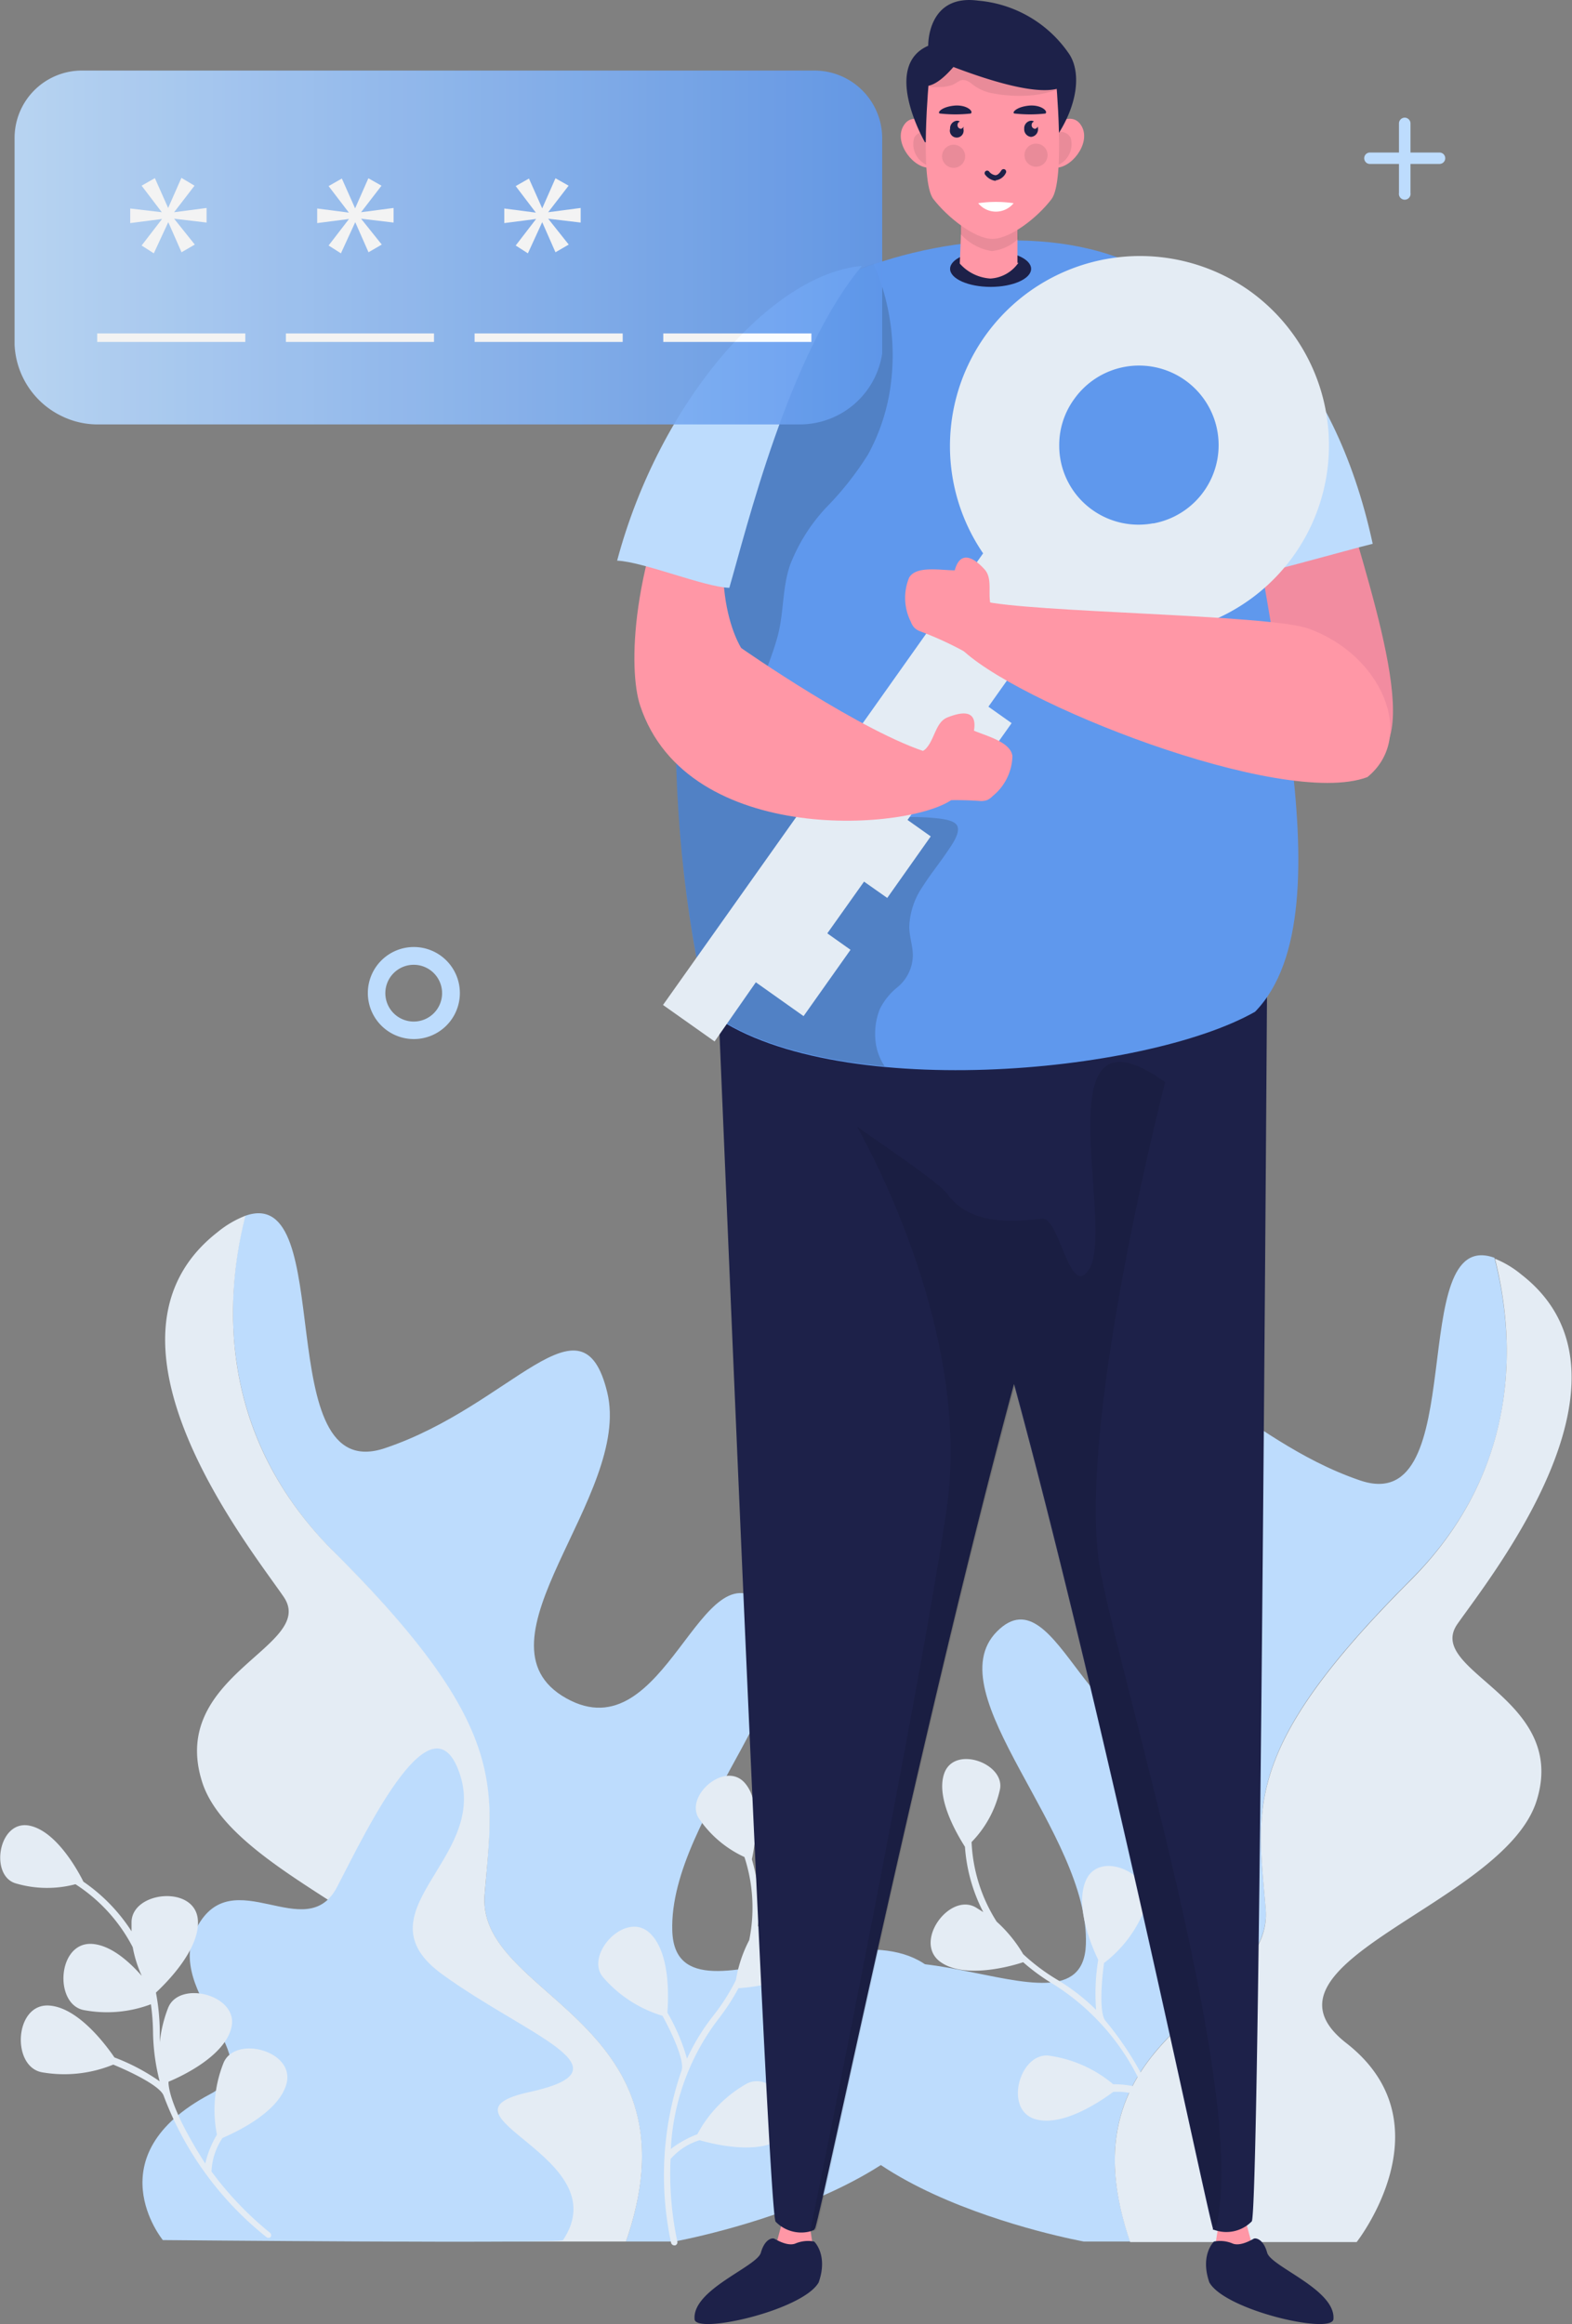 <svg xmlns="http://www.w3.org/2000/svg" xmlns:xlink="http://www.w3.org/1999/xlink" viewBox="0 0 118.55 175.24"><rect x="0" y="0" width="118.55" height="175.24" fill="#808080" stroke="none"/><defs><linearGradient id="baff25af-35bc-4502-afb0-a762d09b773e" x1="1.1" y1="18.64" x2="66.53" y2="18.64" gradientUnits="userSpaceOnUse"><stop offset="0" stop-color="#bddcfd"/><stop offset="1" stop-color="#5f98ed"/></linearGradient></defs><g style="isolation:isolate"><g id="e327ce16-6fdb-450e-a55d-f4a28d4479ed" data-name="Layer 2"><g id="bdf9892e-dd36-4530-b31c-883adfdae478" data-name="Layer 1"><path d="M25.17,117c13.33,13.33,12,17.88,11.38,25.85C35.91,150.62,53,152.19,47.21,169h3.65s24.38-4.39,21.46-16.75S51,154.37,50.7,145.59s11.86-19.67,7-24.55-7.47,11.22-15,7,5-15.28,3.09-23.08-7.16,1-16.75,4.22c-8.83,3-3.46-20.06-10.56-17.51C17,97.55,16.21,108,25.17,117Z" fill="#bddcfd"/><path d="M15.25,134.37c2.61,8.13,23.09,12.69,15,19S29.4,169,29.4,169H47.21c5.81-16.81-11.3-18.38-10.66-26.17.65-8,2-12.52-11.38-25.85-9-9-8.15-19.43-6.66-25.32a7.7,7.7,0,0,0-2.12,1.25c-10.24,8,2.44,23.74,5,27.48S12.65,126.24,15.25,134.37Z" fill="#e4ecf4"/><path d="M106.36,119.13c-12.78,12.78-11.53,17.14-10.91,24.78.61,7.47-15.79,9-10.22,25.09H81.74S58.36,164.79,61.16,153s20.42,2,20.73-6.39S70.51,127.7,75.19,123s7.17,10.75,14.34,6.69-4.83-14.64-3-22.12,6.85.93,16.05,4.05c8.47,2.87,3.32-19.24,10.12-16.79C114.17,100.5,115,110.53,106.36,119.13Z" fill="#bddcfd"/><path d="M115.87,135.8c-2.5,7.8-22.14,12.16-14.34,18.24s.78,15,.78,15H85.23c-5.57-16.12,10.83-17.62,10.22-25.09-.62-7.64-1.87-12,10.91-24.78,8.59-8.6,7.81-18.63,6.38-24.27a7.54,7.54,0,0,1,2,1.2c9.83,7.64-2.33,22.76-4.83,26.34S118.36,128,115.87,135.8Z" fill="#e4ecf4"/><path d="M49,145.74c1.54,1.45,1.42,4.79,1.33,6a15.22,15.22,0,0,1,1.48,3.47A16,16,0,0,1,53.77,152a15.17,15.17,0,0,0,1.73-2.72,9.94,9.94,0,0,1,1-3,12.25,12.25,0,0,0-.36-6.27,8.38,8.38,0,0,1-3.4-2.86c-1.2-1.69,1.95-4.47,3.45-2.7,1.37,1.61.64,5.14.51,5.73a12.78,12.78,0,0,1,.45,5.08c.13-.17.25-.34.4-.52,1.46-1.79,5.4.79,3.93,2.93-1.22,1.78-4.68,2.15-5.79,2.23a16.53,16.53,0,0,1-1.58,2.41,17.55,17.55,0,0,0-3.52,9.71,7.88,7.88,0,0,1,2-1.11,9.47,9.47,0,0,1,3.65-3.77c2-1.19,4.8,2.58,2.69,4.09-1.74,1.25-5.06.45-6.17.13a4.72,4.72,0,0,0-2.19,1.42l0,0a24.47,24.47,0,0,0,.51,6.22.24.24,0,0,1-.17.29h-.06a.26.26,0,0,1-.24-.19,24.23,24.23,0,0,1,.79-13v0c.24-.68-.65-2.68-1.44-4.12a9.53,9.53,0,0,1-4.44-2.86C44,147.46,47.14,144,49,145.74Z" fill="#e4ecf4"/><path d="M81.93,141.69c-.92,1.9.37,5,.89,6.07a15.82,15.82,0,0,0-.16,3.77,15.55,15.55,0,0,0-2.93-2.27,14.85,14.85,0,0,1-2.57-1.93,10.4,10.4,0,0,0-2-2.45,12.14,12.14,0,0,1-1.89-6A8.17,8.17,0,0,0,75.39,135c.53-2-3.4-3.48-4.18-1.3-.71,2,1.23,5,1.56,5.54a12.65,12.65,0,0,0,1.38,4.92l-.56-.35c-2-1.16-4.77,2.65-2.64,4.13,1.78,1.24,5.14.36,6.21,0a15.55,15.55,0,0,0,2.33,1.69,17.64,17.64,0,0,1,6.73,7.85,7.52,7.52,0,0,0-2.27-.34A9.56,9.56,0,0,0,79.2,155c-2.28-.4-3.58,4.12-1.07,4.79,2.07.55,4.89-1.38,5.82-2.07a4.66,4.66,0,0,1,2.55.55l0,0a23.91,23.91,0,0,1,1.72,6,.24.24,0,0,0,.27.21h.06a.24.24,0,0,0,.15-.26,24.26,24.26,0,0,0-5.33-11.86l0,0c-.46-.55-.33-2.73-.11-4.36a9.5,9.5,0,0,0,3.14-4.25C87.26,141.51,83.07,139.36,81.93,141.69Z" fill="#e4ecf4"/><path d="M42.46,168.89c-.19.28-30.18,0-30.18,0s-5.21-6.35,3.56-11c5-2.62-3.69-7.45-1-12.56s8.25,1.45,10.59-3.08,7.26-14.76,9.28-8.39-7.81,10.32-1.35,15,14.47,7.14,6.56,8.87S46.71,162.54,42.46,168.89Z" fill="#bddcfd"/><path d="M3.73,151.21c2.15.16,4.21,2.9,4.9,3.91a15.46,15.46,0,0,1,3.41,1.8,15.78,15.78,0,0,1-.5-3.75,16.56,16.56,0,0,0-.16-2.06,9.4,9.4,0,0,1-5,.45c-2.33-.37-2.08-5.17.57-5,1.41.1,2.77,1.31,3.74,2.41a9.22,9.22,0,0,1-.68-2.16,12.43,12.43,0,0,0-4.32-4.75A8.34,8.34,0,0,1,1.2,142c-2-.56-1.33-4.8,1-4.36,2.13.41,3.82,3.68,4.09,4.23a13.11,13.11,0,0,1,3.63,3.74c0-.21,0-.43,0-.67,0-2.36,4.79-2.84,5-.2.18,2.2-2.33,4.72-3.16,5.49a16.52,16.52,0,0,1,.29,2.93c0,.28,0,.55,0,.82a9.94,9.94,0,0,1,.61-2.55c.81-2.22,5.48-1,4.77,1.52-.56,2.05-3.56,3.52-4.72,4,0,0-.18,1.58,2.77,6.17a7.56,7.56,0,0,1,.88-2.18,9.57,9.57,0,0,1,.47-5.34c.81-2.21,5.47-1,4.77,1.52-.58,2.11-3.74,3.61-4.82,4.07a4.89,4.89,0,0,0-.83,2.53s0,0,0,0a25.14,25.14,0,0,0,4.4,4.61.24.24,0,0,1,.05.34l0,0a.24.24,0,0,1-.3,0A24.71,24.71,0,0,1,12.34,158s0,0,0,0c-.25-.69-2.25-1.7-3.8-2.34a9.76,9.76,0,0,1-5.37.58C.83,155.82,1.09,151,3.73,151.21Z" fill="#e4ecf4"/><path d="M91,38c3.51,5.35,7.84,22.15,12.83,19,3.55-2.22-1.63-15.62-3.08-22Z" fill="#f28ca0"/><path d="M103.52,41c-2.94-13.63-10.68-20.38-17.57-21-1.14-.1,4.28,16.49,6.7,23.74C93.5,43.78,102.11,41.33,103.52,41Z" fill="#bddcfd"/><path d="M84.62,51.6c-1.07-.56-4.35-1.18-4.81-2.3-.36-.9,0-2.1-.65-2.78s-2-.6-3-.57a3,3,0,0,0-2.63,1.48,3.93,3.93,0,0,0,.31,3.31,1.09,1.09,0,0,0,.75.69,24.59,24.59,0,0,1,4.51,1.9c.87.55,2.59,1,3.34,1.7C83.31,54.08,85,52.85,84.62,51.6Z" fill="#ffb092"/><polygon points="93.87 167.19 94.46 169.38 91.6 169.59 91.94 167.45 93.87 167.19" fill="#ff97a6"/><path d="M91.55,169a2.43,2.43,0,0,1,1.36.13c.6.29,1.53-.29,1.65-.35s.71,0,1,1.06,5.16,2.77,5,5c-.06,1.2-8.17-.64-9.36-2.76C90.48,170,91.55,169,91.55,169Z" fill="#1d2149"/><polygon points="59.08 167.19 58.49 169.38 61.34 169.59 61.01 167.45 59.08 167.19" fill="#ff97a6"/><path d="M61.4,169a2.46,2.46,0,0,0-1.37.13c-.6.29-1.52-.29-1.65-.35s-.7,0-1,1.06-5.16,2.77-5,5c0,1.2,8.17-.64,9.36-2.76C62.47,170,61.4,169,61.4,169Z" fill="#1d2149"/><path d="M54,71.76c1,23.73,3.95,95,4.49,95.74a2.69,2.69,0,0,0,2.5.76,2.89,2.89,0,0,0,.42-.15s0-.05.06-.1c.67-2.06,8.23-38.66,15-63.66,6.8,25,14.38,61.6,15,63.66,0,.05,0,.1,0,.1l.07,0a2.69,2.69,0,0,0,2.86-.63c.52-.69,1-69.36,1.17-95.74Z" fill="#1d2149"/><path d="M94.65,76.28c-8.34,4.74-32.12,6.91-41.25,0-3.61-14.72-3.49-35.15,2.06-49.69,7.4-9.74,36.74-14.79,38.35,5.92C94.54,45.61,102.11,68.63,94.65,76.28Z" fill="#5f98ed"/><path d="M66,78.08a5,5,0,0,1,.35-2,4.91,4.91,0,0,1,1.32-1.64,3.17,3.17,0,0,0,1.17-2.4c0-.74-.27-1.44-.27-2.18a5.7,5.7,0,0,1,1-3c.59-.94,1.3-1.8,1.92-2.73.28-.42,1-1.39.67-1.92-.22-.32-.79-.41-1.13-.47a16.84,16.84,0,0,0-2.24-.14c-1.53,0-3.06,0-4.58-.17-2.77-.27-6.4-1.11-7.34-4.13-1-3.23,1-6.38,1.79-9.39.46-1.76.33-3.59.92-5.31a13.43,13.43,0,0,1,2.72-4.33,23.47,23.47,0,0,0,3.16-4,15.06,15.06,0,0,0,1.65-4.82,17.16,17.16,0,0,0-1.24-9.57c-4.48,1.53-8.32,3.91-10.41,6.66-5.55,14.54-5.67,35-2.06,49.69,3.12,2.36,8,3.66,13.31,4.16A4.29,4.29,0,0,1,66,78.08Z" fill="#1a2326" opacity="0.2" style="mix-blend-mode:multiply"/><path d="M91.64,168.13l-.07,0s0-.05,0-.1c-.67-2.06-8.25-38.66-15-63.66-6.81,25-14.37,61.6-15,63.66,0,.05,0,.1-.06.1a2.89,2.89,0,0,1-.42.15c.44-2.12,8.25-40.47,10.29-54.44,2-13.53-6.27-28-6.75-28.91.48.41,6.14,4.14,6.83,5.11,1.7,2.34,4.93,2.1,7.1,1.84,1.36-.16,2.11,6.19,3.59,3.78,2-3.28-3.71-20.8,5.72-14.07-.13.51-7,27.12-4.8,37.28C85,128.45,94.29,158.82,91.64,168.13Z" opacity="0.1"/><path d="M77.76,20.27c0,.75-1.37,1.36-3.05,1.36s-3.06-.61-3.06-1.36,1.37-1.35,3.06-1.35S77.76,19.52,77.76,20.27Z" fill="#1d2149"/><path d="M79.51,9.4s1.43-1.11,2.09.17-.86,3.2-2.09,3.07Z" fill="#ff97a6"/><path d="M79.51,10.12a.82.82,0,0,1,1.23.27,1.72,1.72,0,0,1-1.23,2.15Z" fill="#231f20" opacity="0.1"/><path d="M70.18,9.4s-1.43-1.11-2.09.17.86,3.2,2.09,3.07Z" fill="#ff97a6"/><path d="M70.18,12.54a1.73,1.73,0,0,1-1.24-2.15.83.83,0,0,1,1.24-.27Z" fill="#231f20" opacity="0.1"/><path d="M80.58,4c.87,1.21.83,3.47-.66,5.92s-10.17.8-10.17.8S66.45,5,70,3.45c0,0-.1-3.93,3.78-3.4A9.24,9.24,0,0,1,80.58,4Z" fill="#1d2149"/><path d="M76.81,19.8A2.75,2.75,0,0,1,74.69,21a3.36,3.36,0,0,1-2.31-1.13s.05-1.21.09-2.23c0-.67,0-1.26,0-1.35h4.26l0,1.74v1.8Z" fill="#ff97a6"/><path d="M76.8,18a3.46,3.46,0,0,1-2,.93,4,4,0,0,1-2.37-1.3c0-.68,0-1.27,0-1.37h4.26Z" fill="#231f20" opacity="0.1"/><path d="M79.62,5.85c-.31-2.15-9.24-2.15-9.55,0,0,0-.75,7.78.32,9.16s3.11,3,4.45,3,3.4-1.6,4.46-3S79.62,5.85,79.62,5.85Z" fill="#ff97a6"/><path d="M70.89,6.56a2.89,2.89,0,0,0,.88-.14c.24-.08.43-.25.66-.35s.58,0,.88.27A3.43,3.43,0,0,0,74.68,7a10.77,10.77,0,0,0,3.3.17,9.2,9.2,0,0,0,1.71-.39c0-.55-.07-.9-.07-.9-.31-2.15-9.24-2.15-9.55,0,0,0,0,.25-.06.65A4.25,4.25,0,0,0,70.89,6.56Z" fill="#231f20" opacity="0.1"/><path d="M72.78,11.69a.87.87,0,1,1-1.73,0,.87.87,0,0,1,1.73,0Z" fill="#231f20" opacity="0.1"/><path d="M79,11.69a.87.87,0,1,1-.86-.86A.86.86,0,0,1,79,11.69Z" fill="#231f20" opacity="0.1"/><path d="M77.37,3.06c-1.5-.31-3.7.36-5.14.9a3,3,0,0,0-1.9.24c-1.14.59-1.77,2.32-.51,2.28.71,0,1.51-.77,2.08-1.43,2,.76,5.94,2.14,7.83,1.64C82.31,6,79.78,3.57,77.37,3.06Z" fill="#1d2149"/><path d="M75.1,13.64a1.18,1.18,0,0,1-.79-.45.19.19,0,0,1,0-.27.19.19,0,0,1,.27,0,.74.74,0,0,0,.48.29c.16,0,.31-.13.46-.37a.2.2,0,0,1,.27-.06.2.2,0,0,1,.06.27,1,1,0,0,1-.78.55Z" fill="#1d2149"/><path d="M73.77,15.32a9.25,9.25,0,0,1,2.67,0A1.72,1.72,0,0,1,73.77,15.32Z" fill="#fff"/><path d="M76.51,8.56a10.61,10.61,0,0,0,2.33,0c.23-.18-.36-.7-1.3-.59S76.28,8.52,76.51,8.56Z" fill="#1d2149"/><path d="M78.28,9.71a.57.57,0,0,1-.52.61.57.57,0,0,1-.52-.61.57.57,0,0,1,.52-.61.43.43,0,0,1,.22.06.28.28,0,0,0-.18.27.27.27,0,0,0,.24.28.23.23,0,0,0,.21-.17A.51.51,0,0,1,78.28,9.71Z" fill="#1d2149"/><path d="M70.89,8.56a10.53,10.53,0,0,0,2.32,0c.24-.18-.35-.7-1.3-.59S70.65,8.52,70.89,8.56Z" fill="#1d2149"/><path d="M72.65,9.71a.52.52,0,1,1-1,0,.57.57,0,0,1,.52-.61.43.43,0,0,1,.22.06.28.28,0,0,0-.18.27.27.27,0,0,0,.24.28.23.23,0,0,0,.21-.17A.5.5,0,0,1,72.65,9.71Z" fill="#1d2149"/><path d="M94.14,21.86a14.33,14.33,0,0,0-20,19.86L50,75.77l3.89,2.75L57,74.06l3.6,2.55,3.54-5-1.75-1.24,2.77-3.9,1.75,1.23,3.28-4.64-1.75-1.24,2.76-3.89L73,59.17l3.29-4.65-1.75-1.24,2.76-3.89L79,50.63l2.44-3.45A14.32,14.32,0,0,0,94.14,21.86Zm-7.2,17.6a6,6,0,0,1-4.54-1,5.94,5.94,0,0,1-2.52-4.9A5.88,5.88,0,0,1,81,30.1a6,6,0,1,1,6,9.36Z" fill="#e4ecf4"/><path d="M79.43,48.31c-1-.63-4.28-1.42-4.68-2.56-.31-.92.15-2.1-.5-2.82S72.46,41.32,72,43c-1.06,0-2.91-.37-3.44.55a4,4,0,0,0,.13,3.33,1.35,1.35,0,0,0,.24.42,1.22,1.22,0,0,0,.47.3,25.71,25.71,0,0,1,4.41,2.15c.84.6,2.52,1.14,3.24,1.88C78,50.71,79.71,49.57,79.43,48.31Z" fill="#ff97a6"/><path d="M98.67,47.39c-3-1.07-21.12-1.2-24.62-2.09-1.43,1.29-.72,1.79-1.72,3.45,3.85,4.11,24.35,12.25,30.79,9.84C106.83,55.56,104.21,49.37,98.67,47.39Z" fill="#ff97a6"/><path d="M64.51,56.84c1.2-.14,4.49.48,5.32-.4.66-.7.73-2,1.62-2.35s2.29-.73,2,1c1,.42,2.8.87,2.9,1.93a4,4,0,0,1-1.49,3,1.37,1.37,0,0,1-.39.29,1.34,1.34,0,0,1-.56.08,25,25,0,0,0-4.9.13c-1,.2-2.77,0-3.73.37C64.83,59.62,63.73,57.87,64.51,56.84Z" fill="#ff97a6"/><path d="M70.15,56.79c-5-1.47-14.25-7.93-14.25-7.93s-3.58-5.42.84-15.82c-1.88,0-2.67-.08-4.55,0-4.69,9.62-4.8,17.46-3.92,20.14C51.84,64,69,62.59,71.93,60.18,72.2,59.42,71.58,58.09,70.15,56.79Z" fill="#ff97a6"/><path d="M55,44.32c1.28-4.38,4.48-17.66,10-24.27-6.79.58-15.25,10.19-18.46,22.22C48.51,42.35,53.11,44.26,55,44.32Z" fill="#bddcfd"/><g opacity="0.9"><path d="M66.53,10.47l0,16.18A6.29,6.29,0,0,1,60.29,32H7.37a6.17,6.17,0,0,1-2.74-.64A6.28,6.28,0,0,1,1.1,26V26l0-15.54A5.08,5.08,0,0,1,6.23,5.32l55.19,0A5.11,5.11,0,0,1,66.53,10.47Z" fill="url(#baff25af-35bc-4502-afb0-a762d09b773e)"/><rect x="7.33" y="25.14" width="11.17" height="0.64" fill="#fff"/><rect x="21.56" y="25.14" width="11.17" height="0.64" fill="#fff"/><rect x="35.79" y="25.14" width="11.17" height="0.64" fill="#fff"/><rect x="50.02" y="25.14" width="11.17" height="0.64" fill="#fff"/><path d="M14.67,14l-1.54,2v0l2.45-.32v1.1l-2.45-.29v0l1.56,1.95-1,.58-1-2.27h0L11.6,19.1l-.92-.59,1.54-2v0l-2.4.31v-1.1L12.2,16v0l-1.52-2,1-.57,1,2.25h0l1-2.27Z" fill="#fff"/><path d="M28.77,14l-1.54,2v0l2.45-.32v1.1l-2.45-.29v0l1.56,1.95-1,.58-1-2.27h0L25.71,19.1l-.93-.59,1.54-2v0l-2.4.31v-1.1l2.39.31v0l-1.53-2,1-.57,1,2.25h0l1-2.27Z" fill="#fff"/><path d="M42.88,14l-1.54,2v0l2.45-.32v1.1l-2.45-.29v0l1.55,1.95-1,.58-1-2.27h0L39.81,19.1l-.92-.59,1.54-2v0l-2.4.31v-1.1l2.38.31v0l-1.52-2,1-.57,1,2.25h0l1-2.27Z" fill="#fff"/></g><path d="M108.56,11.5h-2.19V9.31a.44.44,0,0,0-.43-.44.44.44,0,0,0-.44.44V11.5h-2.19a.43.43,0,0,0-.43.43.44.44,0,0,0,.13.31.41.41,0,0,0,.3.12h2.19v2.19a.44.44,0,1,0,.87,0V12.36h2.19a.43.43,0,0,0,0-.86Z" fill="#bddcfd"/><path d="M31.21,78.34a3.47,3.47,0,1,1,3.47-3.47A3.47,3.47,0,0,1,31.21,78.34Zm0-5.6a2.14,2.14,0,1,0,2.13,2.13A2.14,2.14,0,0,0,31.21,72.74Z" fill="#bddcfd"/></g></g></g></svg>